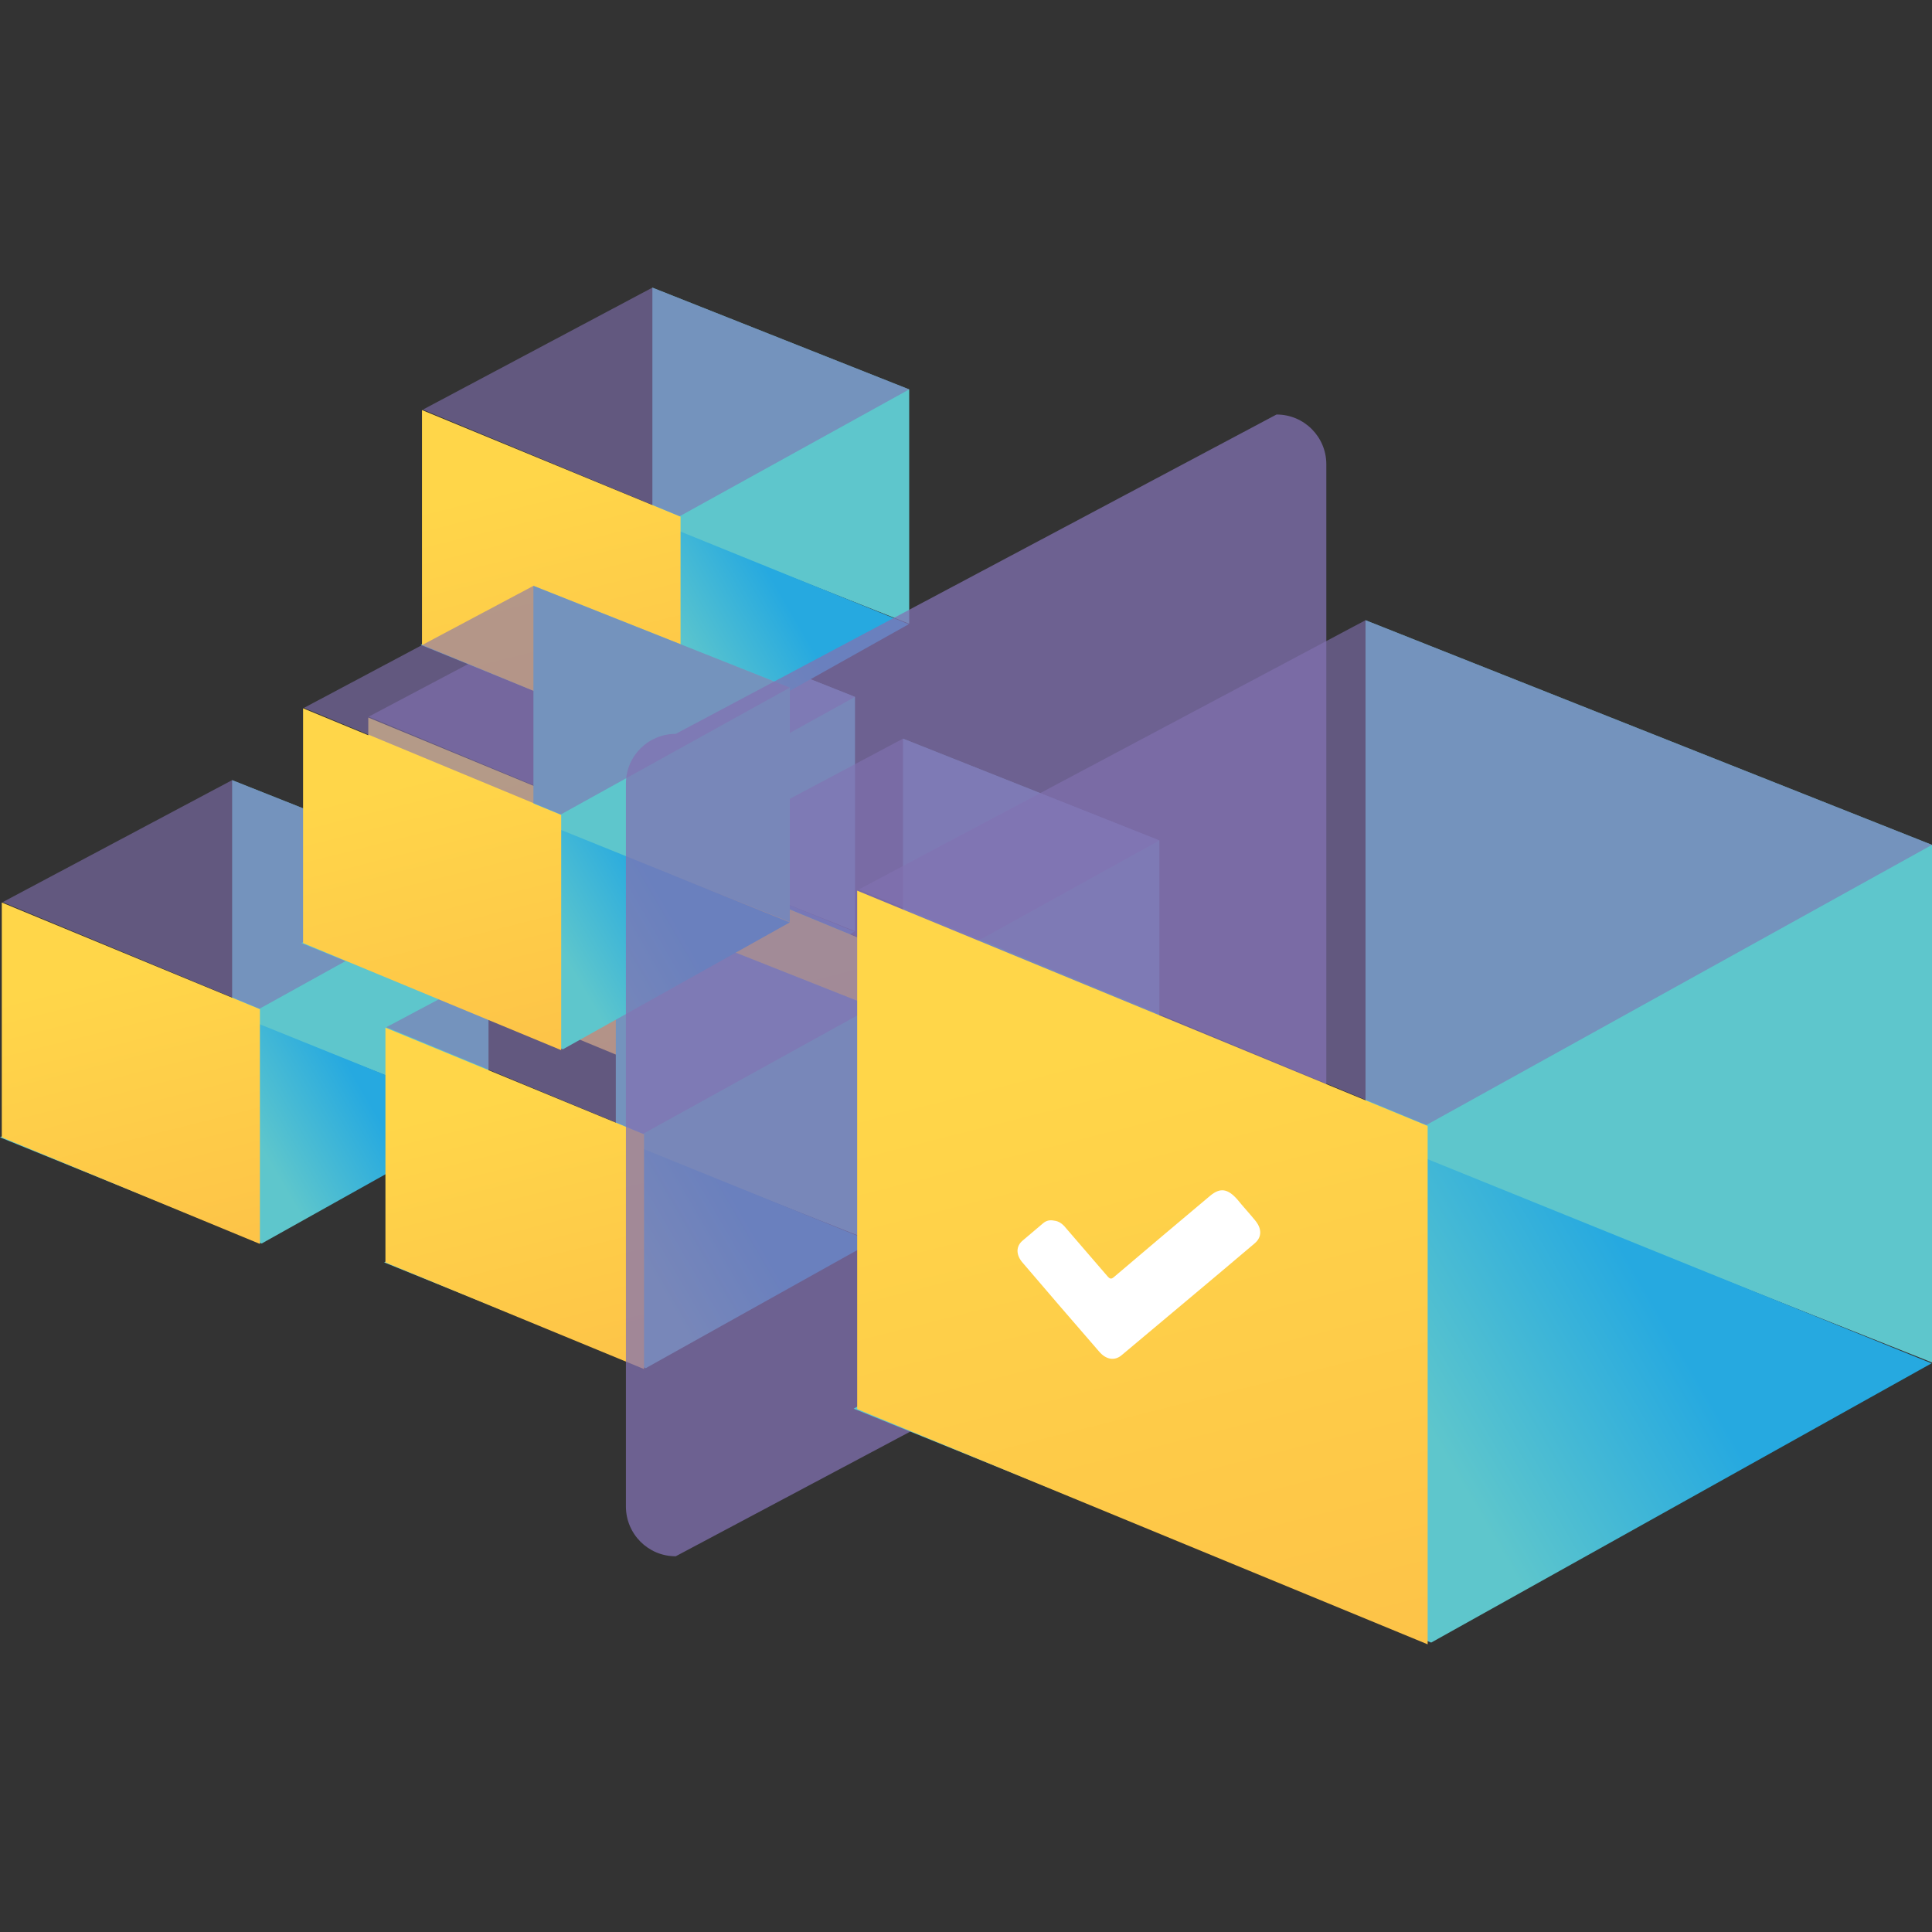 <svg width="40" height="40" viewBox="0 0 40 40" fill="none" xmlns="http://www.w3.org/2000/svg">
<rect x="0" y="0" width="40" height="40" fill="#333333" stroke="none"/>
<path d="M17.702 19.279L12.394 17.173V12.321L17.702 14.428V19.279Z" fill="#5EC6CC"/>
<path d="M17.693 19.288L12.285 17.09L7.588 19.708L13.005 21.906L17.693 19.288Z" fill="url(#paint0_linear_23_1600)"/>
<path d="M12.969 21.924L7.625 19.717V14.856L12.969 17.063V21.924Z" fill="url(#paint1_linear_23_1600)"/>
<path opacity="0.6" d="M17.702 14.428L12.394 12.321L7.633 14.838L12.959 17.054L17.702 14.428Z" fill="#8272B3"/>
<path d="M24.004 22.252L18.696 20.145V15.293L24.004 17.4V22.252Z" fill="#5EC6CC"/>
<path d="M24.003 22.261L18.586 20.072L13.899 22.689L19.307 24.887L24.003 22.261Z" fill="url(#paint2_linear_23_1600)"/>
<path d="M19.28 24.906L13.926 22.69V17.829L19.28 20.036V24.906Z" fill="url(#paint3_linear_23_1600)"/>
<path opacity="0.6" d="M24.004 17.4L18.696 15.293L13.944 17.819L19.261 20.026L24.004 17.4Z" fill="#8272B3"/>
<path d="M18.824 12.914L13.507 10.807V5.955L18.824 8.062V12.914Z" fill="#5EC6CC"/>
<path d="M18.815 12.923L13.397 10.725L8.71 13.352L14.127 15.55L18.815 12.923Z" fill="url(#paint4_linear_23_1600)"/>
<path d="M14.09 15.558L8.737 13.351V8.49L14.09 10.697V15.558Z" fill="url(#paint5_linear_23_1600)"/>
<path opacity="0.6" d="M18.824 8.062L13.507 5.955L8.755 8.481L14.072 10.688L18.824 8.062Z" fill="#8272B3"/>
<path d="M10.114 23.11L4.806 21.004V16.152L10.114 18.259V23.11Z" fill="#5EC6CC"/>
<path d="M10.114 23.119L4.697 20.931L0 23.548L5.417 25.746L10.114 23.119Z" fill="url(#paint6_linear_23_1600)"/>
<path d="M5.381 25.754L0.037 23.547V18.686L5.381 20.894V25.754Z" fill="url(#paint7_linear_23_1600)"/>
<path opacity="0.6" d="M10.114 18.259L4.806 16.152L0.055 18.678L5.372 20.885L10.114 18.259Z" fill="#8272B3"/>
<path d="M18.067 25.7L12.75 23.593V18.741L18.067 20.848V25.7Z" fill="#5EC6CC"/>
<path d="M18.058 25.709L12.64 23.511L7.953 26.137L13.37 28.326L18.058 25.709Z" fill="url(#paint8_linear_23_1600)"/>
<path d="M13.334 28.345L7.98 26.138V21.277L13.334 23.484V28.345Z" fill="url(#paint9_linear_23_1600)"/>
<path opacity="0.6" d="M18.067 20.848L12.75 18.741L7.998 21.267L13.315 23.474L18.067 20.848Z" fill="#8272B3"/>
<path d="M16.352 19.088L11.044 16.981V12.129L16.352 14.236V19.088Z" fill="#5EC6CC"/>
<path d="M16.352 19.097L10.935 16.908L6.238 19.526L11.655 21.724L16.352 19.097Z" fill="url(#paint10_linear_23_1600)"/>
<path d="M11.619 21.742L6.275 19.526V14.665L11.619 16.872V21.742Z" fill="url(#paint11_linear_23_1600)"/>
<path opacity="0.6" d="M16.352 14.236L11.045 12.129L6.293 14.656L11.61 16.863L16.352 14.236Z" fill="#8272B3"/>
<path opacity="0.74" d="M13.99 32.221L26.429 25.609C26.995 25.609 27.46 25.153 27.46 24.578V9.612C27.46 9.047 27.004 8.582 26.429 8.582L13.99 15.194C13.424 15.194 12.959 15.65 12.959 16.224V31.19C12.959 31.756 13.415 32.221 13.99 32.221Z" fill="#8272B3"/>
<path d="M40 28.208L28.272 23.548V12.841L40 17.492V28.208Z" fill="#5EC6CC"/>
<path d="M39.991 28.226L28.035 23.383L17.674 29.165L29.631 34.008L39.991 28.226Z" fill="url(#paint12_linear_23_1600)"/>
<path d="M29.558 34.044L17.747 29.174V18.44L29.558 23.311V34.044Z" fill="url(#paint13_linear_23_1600)"/>
<path opacity="0.6" d="M40 17.492L28.272 12.841L17.784 18.414L29.53 23.293L40 17.492Z" fill="#8272B3"/>
<path d="M21.824 25.272C21.924 25.281 22.006 25.345 22.07 25.427C22.353 25.755 22.645 26.093 22.927 26.421C22.982 26.485 23.009 26.485 23.064 26.439C23.73 25.874 24.396 25.308 25.061 24.752C25.262 24.588 25.417 24.606 25.618 24.834C25.736 24.98 25.864 25.117 25.983 25.263C26.128 25.436 26.128 25.609 25.983 25.737C25.071 26.512 24.149 27.278 23.228 28.053C23.082 28.181 22.9 28.154 22.754 27.98C22.225 27.369 21.696 26.758 21.176 26.147C21.03 25.983 21.03 25.801 21.176 25.682C21.313 25.564 21.459 25.445 21.596 25.326C21.66 25.272 21.733 25.253 21.824 25.272Z" fill="white"/>
<defs>
<linearGradient id="paint0_linear_23_1600" x1="14.811" y1="18.23" x2="9.704" y2="21.213" gradientUnits="userSpaceOnUse">
<stop stop-color="#26A9E0"/>
<stop offset="0.41" stop-color="#5EC6CC"/>
</linearGradient>
<linearGradient id="paint1_linear_23_1600" x1="9.777" y1="16.316" x2="11.473" y2="23.037" gradientUnits="userSpaceOnUse">
<stop stop-color="#FFD649"/>
<stop offset="1" stop-color="#FDC148"/>
</linearGradient>
<linearGradient id="paint2_linear_23_1600" x1="21.122" y1="21.212" x2="16.015" y2="24.185" gradientUnits="userSpaceOnUse">
<stop stop-color="#26A9E0"/>
<stop offset="0.41" stop-color="#5EC6CC"/>
</linearGradient>
<linearGradient id="paint3_linear_23_1600" x1="16.079" y1="19.297" x2="17.775" y2="26.019" gradientUnits="userSpaceOnUse">
<stop stop-color="#FFD649"/>
<stop offset="1" stop-color="#FDC148"/>
</linearGradient>
<linearGradient id="paint4_linear_23_1600" x1="15.933" y1="11.874" x2="10.825" y2="14.847" gradientUnits="userSpaceOnUse">
<stop stop-color="#26A9E0"/>
<stop offset="0.41" stop-color="#5EC6CC"/>
</linearGradient>
<linearGradient id="paint5_linear_23_1600" x1="10.898" y1="9.959" x2="12.585" y2="16.68" gradientUnits="userSpaceOnUse">
<stop stop-color="#FFD649"/>
<stop offset="1" stop-color="#FDC148"/>
</linearGradient>
<linearGradient id="paint6_linear_23_1600" x1="7.223" y1="22.071" x2="2.116" y2="25.044" gradientUnits="userSpaceOnUse">
<stop stop-color="#26A9E0"/>
<stop offset="0.41" stop-color="#5EC6CC"/>
</linearGradient>
<linearGradient id="paint7_linear_23_1600" x1="2.189" y1="20.155" x2="3.885" y2="26.876" gradientUnits="userSpaceOnUse">
<stop stop-color="#FFD649"/>
<stop offset="1" stop-color="#FDC148"/>
</linearGradient>
<linearGradient id="paint8_linear_23_1600" x1="15.176" y1="24.651" x2="10.069" y2="27.633" gradientUnits="userSpaceOnUse">
<stop stop-color="#26A9E0"/>
<stop offset="0.41" stop-color="#5EC6CC"/>
</linearGradient>
<linearGradient id="paint9_linear_23_1600" x1="10.142" y1="22.736" x2="11.829" y2="29.457" gradientUnits="userSpaceOnUse">
<stop stop-color="#FFD649"/>
<stop offset="1" stop-color="#FDC148"/>
</linearGradient>
<linearGradient id="paint10_linear_23_1600" x1="13.461" y1="18.048" x2="8.354" y2="21.021" gradientUnits="userSpaceOnUse">
<stop stop-color="#26A9E0"/>
<stop offset="0.41" stop-color="#5EC6CC"/>
</linearGradient>
<linearGradient id="paint11_linear_23_1600" x1="8.427" y1="16.133" x2="10.123" y2="22.855" gradientUnits="userSpaceOnUse">
<stop stop-color="#FFD649"/>
<stop offset="1" stop-color="#FDC148"/>
</linearGradient>
<linearGradient id="paint12_linear_23_1600" x1="33.625" y1="25.9" x2="22.344" y2="32.476" gradientUnits="userSpaceOnUse">
<stop stop-color="#26A9E0"/>
<stop offset="0.41" stop-color="#5EC6CC"/>
</linearGradient>
<linearGradient id="paint13_linear_23_1600" x1="22.499" y1="21.678" x2="26.238" y2="36.507" gradientUnits="userSpaceOnUse">
<stop stop-color="#FFD649"/>
<stop offset="1" stop-color="#FDC148"/>
</linearGradient>
</defs>
</svg>
